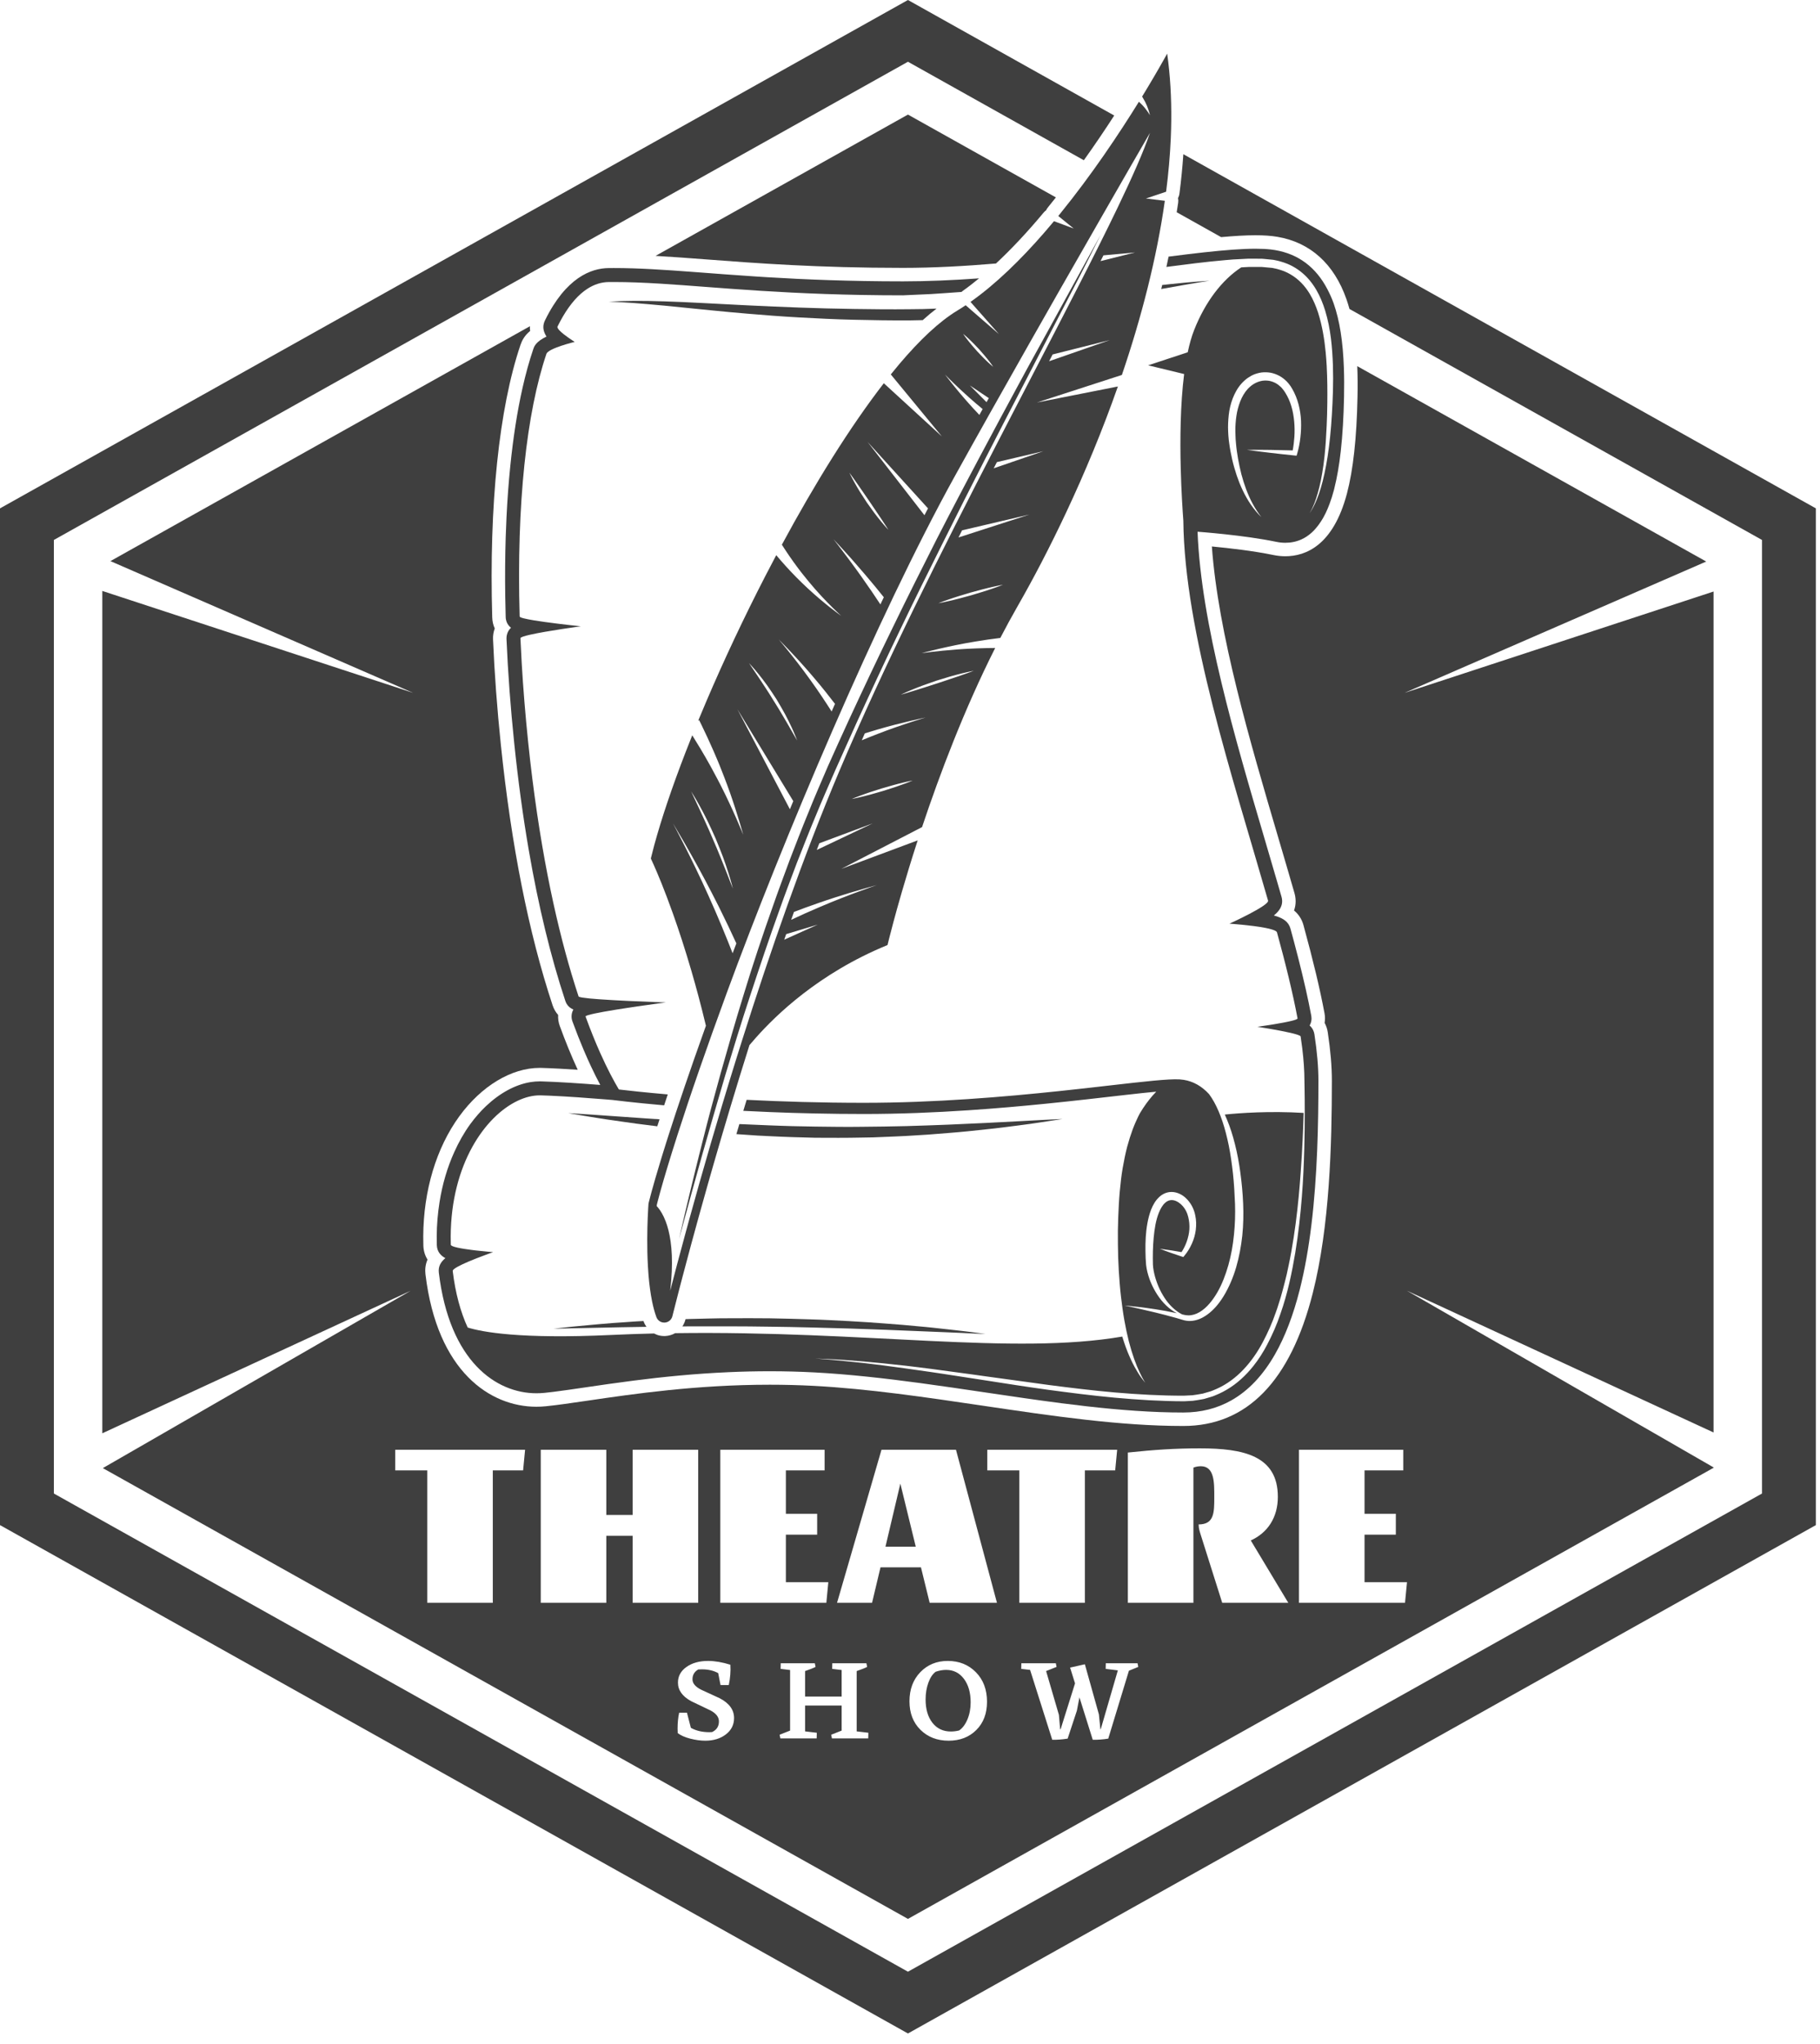 <?xml version="1.0" encoding="UTF-8" standalone="no"?>
<!DOCTYPE svg PUBLIC "-//W3C//DTD SVG 1.1//EN" "http://www.w3.org/Graphics/SVG/1.1/DTD/svg11.dtd">
<svg width="100%" height="100%" viewBox="0 0 114 128" version="1.1" xmlns="http://www.w3.org/2000/svg" xmlns:xlink="http://www.w3.org/1999/xlink" xml:space="preserve" xmlns:serif="http://www.serif.com/" style="fill-rule:evenodd;clip-rule:evenodd;stroke-linejoin:round;stroke-miterlimit:1.414;">
    <g transform="matrix(1,0,0,1,-154.562,-147.273)">
        <path d="M228.441,159.387C228.428,159.489 228.397,159.586 228.35,159.674C228.37,159.769 228.374,159.867 228.36,159.965C228.332,160.163 228.298,160.364 228.267,160.564L231.05,162.122C231.857,162.05 232.583,162.005 233.196,162.005C233.735,162.005 234.185,162.037 234.57,162.102C236.632,162.45 238.129,163.802 238.9,166.01C238.969,166.206 239.031,166.411 239.09,166.622L264.929,181.086L264.929,240.8L211.433,270.745L157.936,240.8L157.936,181.086L211.433,151.14L222.451,157.308C223.161,156.314 223.801,155.362 224.354,154.507L211.433,147.273L154.562,179.108L154.562,242.778L211.433,274.613L268.303,242.778L268.303,179.108L228.684,156.93C228.629,157.731 228.549,158.55 228.441,159.387Z" style="fill:rgb(63,63,63);fill-rule:nonzero;"/>
        <path d="M210.025,244.131L211.923,244.131L210.958,240.18L210.025,244.131Z" style="fill:rgb(63,63,63);fill-rule:nonzero;"/>
        <path d="M242.693,246.353L242.568,247.645L235.926,247.645L235.926,238.06L242.459,238.06L242.459,239.352L240.033,239.352L240.033,242.068L241.993,242.068L241.993,243.375L240.033,243.375L240.033,246.353L242.693,246.353ZM231.119,247.645L229.797,243.463C229.719,243.215 229.641,242.998 229.641,242.736C230.621,242.736 230.621,241.981 230.621,241.037C230.621,240.165 230.652,239.091 229.781,239.091C229.626,239.091 229.455,239.12 229.315,239.178L229.315,247.645L225.208,247.645L225.208,238.234C226.857,238.06 228.179,237.972 229.719,237.972C232.441,237.972 234.603,238.423 234.603,241.008C234.603,242.3 233.965,243.259 232.908,243.739L235.257,247.645L231.119,247.645ZM225.275,251.896L223.98,256.15C223.656,256.202 223.332,256.226 223.009,256.222L222.176,253.566L222.014,254.401L221.436,256.15L221.429,256.142L221.429,256.15C221.105,256.202 220.786,256.226 220.472,256.222L219.084,251.845L218.529,251.781L218.537,251.428L220.696,251.428L220.742,251.658L220.087,251.918L220.889,254.66L220.966,255.559L220.997,255.559L221.899,252.688L221.59,251.701L222.515,251.493L223.394,254.631L223.487,255.559L223.51,255.559L224.581,251.875L223.818,251.781L223.826,251.428L225.815,251.428L225.861,251.658L225.275,251.896ZM216.403,239.352L216.403,238.06L224.538,238.06L224.414,239.352L222.516,239.352L222.516,247.645L218.41,247.645L218.41,239.352L216.403,239.352ZM212.794,247.645L212.249,245.423L209.714,245.423L209.185,247.645L206.992,247.645L209.776,238.06L214.442,238.06L217.009,247.645L212.794,247.645ZM215.715,255.61C215.268,256.056 214.69,256.279 213.981,256.279C213.266,256.279 212.679,256.052 212.219,255.599C211.759,255.146 211.529,254.549 211.529,253.81C211.529,253.067 211.755,252.46 212.207,251.989C212.66,251.519 213.233,251.284 213.927,251.284C214.641,251.284 215.23,251.521 215.692,251.993C216.155,252.466 216.386,253.081 216.386,253.839C216.386,254.573 216.163,255.164 215.715,255.61ZM208.946,256.135L206.672,256.135L206.626,255.905L207.281,255.646L207.281,254.077L204.991,254.077L204.991,255.696L205.724,255.782L205.716,256.135L203.441,256.135L203.395,255.905L204.051,255.646L204.051,251.853L203.457,251.781L203.465,251.428L205.6,251.428L205.647,251.658C205.518,251.726 205.3,251.812 204.991,251.918L204.991,253.515L207.281,253.515L207.281,251.853L206.688,251.781L206.695,251.428L208.831,251.428L208.877,251.658C208.749,251.726 208.53,251.812 208.222,251.918L208.222,255.696L208.954,255.782L208.946,256.135ZM200.03,255.883C199.688,256.147 199.258,256.279 198.738,256.279C198.445,256.279 198.131,256.236 197.794,256.15C197.457,256.063 197.194,255.946 197.004,255.797L197.012,255.775L197.004,255.523C197.004,255.154 197.037,254.82 197.104,254.523L197.59,254.523L197.836,255.473C198.16,255.656 198.546,255.746 198.993,255.746L199.163,255.739C199.45,255.605 199.594,255.382 199.594,255.07C199.594,254.801 199.419,254.573 199.07,254.386L197.852,253.803C197.302,253.501 197.027,253.115 197.027,252.644C197.027,252.241 197.204,251.914 197.559,251.662C197.914,251.41 198.366,251.284 198.916,251.284C199.337,251.284 199.803,251.363 200.311,251.522C200.337,251.925 200.304,252.349 200.211,252.795L199.694,252.795L199.548,252.047C199.26,251.889 198.921,251.81 198.53,251.81L198.299,251.817C198.057,251.956 197.937,252.162 197.937,252.436C197.937,252.69 198.122,252.908 198.492,253.091L199.648,253.623C200.244,253.935 200.542,254.348 200.542,254.861C200.542,255.279 200.372,255.619 200.03,255.883ZM192.539,243.448L192.539,247.645L188.433,247.645L188.433,238.06L192.539,238.06L192.539,242.141L194.188,242.141L194.188,238.06L198.295,238.06L198.295,247.645L194.188,247.645L194.188,243.448L192.539,243.448ZM199.68,238.06L206.213,238.06L206.213,239.352L203.787,239.352L203.787,242.068L205.747,242.068L205.747,243.375L203.787,243.375L203.787,246.353L206.446,246.353L206.322,247.645L199.68,247.645L199.68,238.06ZM187.328,239.352L185.43,239.352L185.43,247.645L181.323,247.645L181.323,239.352L179.317,239.352L179.317,238.06L187.452,238.06L187.328,239.352ZM239.578,170.203C239.602,170.807 239.607,171.453 239.592,172.151C239.539,174.726 239.322,176.698 238.93,178.183C238.072,181.426 236.356,182.107 235.067,182.107C234.825,182.107 234.577,182.081 234.329,182.03C233.098,181.775 231.602,181.601 230.47,181.494C230.866,186.959 232.849,193.686 234.61,199.662C234.971,200.887 235.312,202.045 235.643,203.197C235.729,203.498 235.765,203.882 235.617,204.29C235.869,204.499 236.094,204.793 236.208,205.208C236.821,207.445 237.24,209.199 237.526,210.728C237.564,210.927 237.565,211.13 237.533,211.328C237.631,211.506 237.697,211.704 237.73,211.921C237.903,213.065 237.987,214.055 237.987,214.946C237.987,218.943 237.851,224.067 236.789,228.255C235.389,233.773 232.661,236.571 228.68,236.571C224.707,236.571 220.523,235.952 216.093,235.296C212.587,234.777 208.962,234.24 205.531,234.058C204.634,234.011 203.709,233.987 202.783,233.987C198.171,233.987 194.237,234.564 191.363,234.986C190.341,235.136 189.459,235.265 188.749,235.336C188.553,235.356 188.354,235.366 188.159,235.366C185.283,235.366 181.948,233.187 181.212,227.071C181.181,226.813 181.194,226.488 181.341,226.151C181.179,225.894 181.09,225.596 181.08,225.271C181.074,225.077 181.072,224.882 181.073,224.689C181.089,221.824 181.891,219.157 183.331,217.179C184.713,215.28 186.595,214.146 188.366,214.146C188.406,214.146 188.446,214.147 188.484,214.148C189.16,214.167 189.973,214.213 190.749,214.265C190.362,213.427 189.985,212.509 189.625,211.521C189.543,211.297 189.51,211.063 189.522,210.831C189.367,210.657 189.249,210.451 189.17,210.211C187.675,205.691 186.586,200.207 185.934,193.913C185.7,191.664 185.535,189.443 185.444,187.313C185.434,187.077 185.471,186.845 185.552,186.628C185.455,186.418 185.401,186.184 185.394,185.931C185.191,178.9 185.819,172.845 187.161,168.88C187.254,168.605 187.404,168.299 187.768,167.998C187.754,167.9 187.751,167.801 187.755,167.702L161.479,182.411L180.433,190.659L160.97,184.279L160.97,237.029L180.285,228.103L161.003,239.209L211.433,267.438L261.894,239.19L261.894,239.163L242.693,228.103L261.894,236.977L261.894,184.316L242.546,190.659L261.436,182.438L239.578,170.203Z" style="fill:rgb(63,63,63);fill-rule:nonzero;"/>
        <path d="M213.826,251.845C213.616,251.845 213.397,251.884 213.171,251.961C212.981,252.1 212.828,252.329 212.712,252.648C212.597,252.967 212.539,253.316 212.539,253.695C212.539,254.305 212.681,254.792 212.967,255.157C213.252,255.521 213.636,255.703 214.119,255.703C214.289,255.703 214.461,255.682 214.636,255.639C214.852,255.495 215.026,255.263 215.16,254.944C215.294,254.625 215.361,254.269 215.361,253.875C215.361,253.271 215.221,252.781 214.941,252.407C214.66,252.033 214.289,251.845 213.826,251.845Z" style="fill:rgb(63,63,63);fill-rule:nonzero;"/>
        <path d="M195.623,163.297C196.632,163.354 197.689,163.434 198.829,163.52C201.928,163.755 205.786,164.048 211.124,164.048C213.021,164.048 214.992,163.939 216.947,163.774C217.91,162.877 218.908,161.815 219.933,160.585C219.979,160.53 220.03,160.483 220.086,160.442C220.115,160.379 220.152,160.32 220.197,160.265C220.368,160.057 220.533,159.846 220.7,159.635L211.433,154.448L195.623,163.297Z" style="fill:rgb(63,63,63);fill-rule:nonzero;"/>
        <path d="M235.777,175.809L235.652,175.797C235.154,175.747 234.656,175.691 234.158,175.633C233.66,175.575 233.162,175.512 232.665,175.442C233.167,175.438 233.669,175.44 234.17,175.448C234.624,175.455 235.079,175.466 235.533,175.479C235.586,175.203 235.619,174.914 235.639,174.631C235.66,174.306 235.656,173.98 235.626,173.658C235.594,173.338 235.542,173.02 235.45,172.717C235.405,172.565 235.351,172.417 235.287,172.274C235.223,172.131 235.15,171.993 235.067,171.862L235.004,171.765L234.998,171.756L234.993,171.75L234.974,171.725L234.936,171.675C234.884,171.599 234.841,171.565 234.796,171.511C234.743,171.462 234.689,171.416 234.632,171.373C234.575,171.33 234.515,171.291 234.453,171.258C234.327,171.194 234.194,171.146 234.056,171.121C233.917,171.099 233.777,171.098 233.638,171.116C233.361,171.162 233.096,171.286 232.875,171.479C232.651,171.667 232.475,171.92 232.34,172.196C232.206,172.473 232.114,172.776 232.047,173.086C231.985,173.398 231.955,173.72 231.943,174.043C231.945,174.206 231.938,174.368 231.949,174.531L231.959,174.776L231.979,175.021C231.992,175.185 232.011,175.347 232.033,175.51C232.056,175.673 232.082,175.836 232.11,176.002C232.17,176.324 232.234,176.649 232.318,176.969C232.36,177.128 232.406,177.287 232.456,177.445C232.506,177.602 232.559,177.759 232.617,177.914C232.849,178.533 233.157,179.128 233.572,179.658C233.088,179.19 232.705,178.614 232.413,178.001C232.339,177.848 232.27,177.692 232.206,177.535C232.143,177.377 232.084,177.217 232.029,177.056C231.975,176.894 231.925,176.732 231.878,176.568C231.831,176.404 231.787,176.239 231.748,176.072C231.675,175.746 231.607,175.406 231.561,175.068C231.508,174.729 231.489,174.384 231.483,174.039C231.485,173.692 231.507,173.343 231.564,172.995C231.595,172.822 231.635,172.649 231.688,172.478C231.74,172.307 231.804,172.139 231.882,171.975C232.037,171.648 232.247,171.335 232.534,171.087C232.653,170.977 232.791,170.888 232.935,170.808C232.959,170.795 232.984,170.781 233.008,170.768C233.183,170.685 233.371,170.631 233.564,170.6C233.758,170.576 233.955,170.58 234.147,170.613C234.339,170.65 234.523,170.718 234.695,170.808C234.78,170.855 234.861,170.908 234.937,170.966C235.014,171.025 235.086,171.088 235.155,171.155C235.22,171.228 235.298,171.311 235.34,171.375L235.377,171.425L235.396,171.451L235.412,171.474L235.42,171.488L235.491,171.603C235.674,171.914 235.808,172.249 235.898,172.591C235.989,172.933 236.04,173.281 236.055,173.629C236.069,173.977 236.055,174.323 236.015,174.665C235.996,174.837 235.97,175.007 235.937,175.175C235.904,175.344 235.864,175.512 235.814,175.682L235.777,175.809ZM229.02,163.186C228.614,163.235 228.19,163.289 227.758,163.344C227.713,163.559 227.671,163.773 227.623,163.989C228.841,163.831 230.077,163.668 231.327,163.561L231.805,163.521L232.286,163.497L232.767,163.472L233.261,163.474L233.508,163.476C233.591,163.475 233.673,163.477 233.75,163.488L234.221,163.534L234.279,163.54L234.309,163.543C234.345,163.548 234.328,163.546 234.34,163.548L234.355,163.551L234.478,163.576C234.559,163.593 234.641,163.609 234.722,163.634C234.884,163.675 235.041,163.733 235.198,163.793C235.665,163.984 236.084,164.281 236.426,164.638C236.54,164.757 236.645,164.883 236.741,165.014C236.838,165.145 236.927,165.28 237.008,165.418C237.251,165.832 237.426,166.273 237.563,166.711C237.653,167.005 237.726,167.299 237.786,167.591C237.845,167.884 237.891,168.175 237.928,168.464C238,169.041 238.033,169.609 238.053,170.159C238.07,170.709 238.068,171.244 238.054,171.76C238.047,172.018 238.037,172.271 238.026,172.519C238.014,172.768 238.001,173.011 237.987,173.25C237.93,174.205 237.841,175.078 237.722,175.847C237.662,176.232 237.596,176.59 237.525,176.919C237.49,177.084 237.453,177.241 237.415,177.391C237.377,177.541 237.338,177.682 237.298,177.816C237.139,178.352 236.968,178.759 236.824,179.021C236.76,179.157 236.691,179.249 236.654,179.316C236.613,179.382 236.593,179.415 236.593,179.415C236.593,179.415 236.611,179.38 236.647,179.312C236.681,179.243 236.744,179.147 236.798,179.008C236.927,178.741 237.064,178.325 237.2,177.79C237.233,177.655 237.265,177.513 237.296,177.364C237.357,177.064 237.413,176.735 237.462,176.378C237.486,176.199 237.508,176.014 237.529,175.822C237.59,175.247 237.632,174.614 237.661,173.933C237.671,173.706 237.68,173.474 237.687,173.237C237.693,172.999 237.697,172.757 237.701,172.509C237.71,171.768 237.705,170.986 237.662,170.175C237.647,169.906 237.627,169.632 237.601,169.356C237.522,168.528 237.386,167.678 237.123,166.85C236.989,166.44 236.819,166.035 236.595,165.664C236.52,165.541 236.439,165.422 236.351,165.307C236.177,165.078 235.975,164.872 235.749,164.695C235.636,164.607 235.517,164.526 235.393,164.454C235.269,164.381 235.14,164.317 235.005,164.262C234.869,164.211 234.733,164.161 234.59,164.126C234.52,164.104 234.447,164.091 234.375,164.076L234.267,164.054L234.253,164.051C234.254,164.052 234.25,164.051 234.247,164.05L234.226,164.048L234.167,164.043L233.696,163.999C233.617,163.988 233.54,163.987 233.465,163.989L233.237,163.989L232.782,163.99L232.312,164.016L232.31,164.017C231.1,164.805 230.054,166.184 229.361,167.937C229.2,168.345 229.067,168.817 228.958,169.334L226.478,170.15L228.733,170.696C228.494,172.586 228.473,174.784 228.52,176.609C228.556,178.029 228.634,179.224 228.683,179.875C228.752,186.867 231.781,195.966 233.99,203.671C234.078,203.978 231.571,205.115 231.571,205.115C231.571,205.115 232.933,205.206 233.816,205.378C233.976,205.409 234.121,205.443 234.239,205.48C234.356,205.517 234.447,205.556 234.5,205.598C234.527,205.619 234.544,205.64 234.55,205.662C234.682,206.145 234.809,206.62 234.931,207.087C235.052,207.554 235.168,208.013 235.276,208.463C235.493,209.363 235.683,210.226 235.837,211.045C235.843,211.079 235.758,211.118 235.617,211.16C235.57,211.174 235.516,211.188 235.458,211.203C235.165,211.275 234.745,211.352 234.356,211.416C234.278,211.429 234.201,211.441 234.127,211.453C233.68,211.524 233.322,211.573 233.322,211.573C233.322,211.573 233.584,211.613 233.944,211.674C234.016,211.686 234.092,211.699 234.171,211.712C234.958,211.849 236.011,212.055 236.03,212.179C236.068,212.431 236.102,212.678 236.132,212.92C236.22,213.645 236.268,214.323 236.268,214.946C236.268,214.946 236.269,214.992 236.27,215.08C236.272,215.168 236.274,215.298 236.277,215.469C236.279,215.639 236.282,215.849 236.285,216.096C236.287,216.343 236.289,216.627 236.288,216.945C236.287,217.581 236.281,218.354 236.257,219.24C236.233,220.126 236.194,221.126 236.107,222.215C236.021,223.304 235.897,224.482 235.694,225.72C235.486,226.955 235.221,228.258 234.762,229.556C234.544,230.208 234.263,230.852 233.932,231.481C233.685,231.954 233.394,232.412 233.052,232.838C232.938,232.98 232.818,233.118 232.693,233.252C232.443,233.519 232.168,233.768 231.87,233.989C231.571,234.209 231.25,234.401 230.908,234.555C230.735,234.626 230.568,234.713 230.385,234.758L230.115,234.838L229.98,234.878C229.935,234.889 229.887,234.895 229.84,234.904C229.654,234.933 229.463,234.974 229.279,234.993L228.735,235.024C227.995,235.022 227.265,234.997 226.54,234.958C225.815,234.918 225.096,234.863 224.38,234.798C222.952,234.666 221.553,234.485 220.201,234.303C218.85,234.117 217.548,233.912 216.314,233.719C215.389,233.574 214.501,233.437 213.66,233.31C213.38,233.268 213.105,233.226 212.835,233.187C212.296,233.109 211.78,233.035 211.288,232.967C210.796,232.899 210.329,232.835 209.89,232.778C209.671,232.751 209.458,232.725 209.253,232.7C209.048,232.675 208.85,232.651 208.66,232.628C208.469,232.608 208.287,232.589 208.112,232.571C207.938,232.553 207.771,232.535 207.613,232.519C206.981,232.45 206.482,232.416 206.143,232.385C206.058,232.378 205.983,232.372 205.918,232.366C205.724,232.35 205.622,232.341 205.622,232.341C205.622,232.341 205.724,232.346 205.919,232.356C205.984,232.359 206.059,232.362 206.144,232.366C206.484,232.386 206.984,232.397 207.618,232.451C207.936,232.476 208.287,232.503 208.669,232.532C209.051,232.569 209.464,232.607 209.905,232.649C210.346,232.696 210.815,232.747 211.309,232.8C211.803,232.855 212.321,232.926 212.862,232.992C213.673,233.098 214.535,233.215 215.436,233.34C215.737,233.382 216.042,233.424 216.351,233.468C216.97,233.552 217.605,233.64 218.255,233.729C218.579,233.774 218.908,233.819 219.239,233.864C219.57,233.91 219.905,233.956 220.242,234.002C221.592,234.177 222.988,234.349 224.409,234.473C225.827,234.594 227.288,234.677 228.716,234.674L229.26,234.646C229.437,234.628 229.602,234.591 229.774,234.565C229.817,234.558 229.86,234.553 229.902,234.543L230.028,234.506L230.28,234.433C230.452,234.393 230.608,234.311 230.77,234.246C231.409,233.963 231.977,233.535 232.455,233.028C232.934,232.522 233.331,231.942 233.655,231.332C233.979,230.722 234.258,230.095 234.476,229.455C234.536,229.297 234.588,229.138 234.637,228.977C234.687,228.817 234.737,228.658 234.786,228.5C234.871,228.178 234.969,227.864 235.043,227.546C235.081,227.388 235.12,227.231 235.159,227.074C235.193,226.916 235.227,226.759 235.26,226.604C235.331,226.293 235.385,225.982 235.443,225.676C235.664,224.452 235.807,223.281 235.91,222.198C235.935,221.929 235.958,221.665 235.979,221.407C236,221.149 236.019,220.896 236.037,220.65C236.143,219.173 236.193,217.919 236.219,216.966C234.082,216.837 232.225,216.972 231.28,217.068C231.329,217.174 231.376,217.282 231.421,217.394C231.615,217.86 231.782,218.381 231.92,218.941C232.063,219.5 232.173,220.098 232.256,220.72C232.34,221.34 232.402,221.988 232.429,222.644C232.443,222.975 232.447,223.309 232.438,223.645C232.43,223.98 232.41,224.317 232.375,224.653C232.302,225.324 232.178,225.992 231.991,226.634C231.803,227.275 231.542,227.889 231.207,228.44C231.123,228.577 231.033,228.711 230.937,228.839C230.648,229.223 230.304,229.557 229.89,229.78C229.616,229.925 229.304,230.012 228.999,229.993C228.922,229.987 228.851,229.98 228.773,229.962C228.731,229.954 228.705,229.944 228.672,229.936L228.575,229.907C228.452,229.871 228.331,229.835 228.213,229.8C227.976,229.734 227.747,229.672 227.529,229.615C227.311,229.559 227.104,229.507 226.908,229.459C226.517,229.364 226.174,229.286 225.892,229.222C225.821,229.207 225.755,229.192 225.692,229.178C225.566,229.15 225.456,229.126 225.362,229.105C225.129,229.055 225.002,229.029 225.002,229.029C225.002,229.029 225.333,229.052 225.91,229.12C226.197,229.155 226.546,229.2 226.945,229.262C227.344,229.324 227.793,229.404 228.28,229.508C228.228,229.482 228.176,229.455 228.125,229.425C228,229.35 227.882,229.265 227.77,229.17C227.658,229.076 227.552,228.974 227.453,228.867C227.354,228.759 227.261,228.646 227.175,228.527C227.089,228.409 227.009,228.286 226.935,228.159C226.788,227.906 226.659,227.641 226.561,227.362C226.512,227.222 226.469,227.081 226.433,226.937C226.397,226.792 226.369,226.644 226.351,226.488C226.337,226.341 226.328,226.197 226.322,226.054C226.317,225.91 226.314,225.767 226.311,225.623C226.309,225.479 226.309,225.334 226.311,225.19C226.314,225.045 226.319,224.9 226.328,224.755C226.346,224.465 226.378,224.174 226.431,223.883C226.484,223.593 226.555,223.302 226.667,223.015C226.724,222.873 226.791,222.73 226.877,222.593C226.919,222.525 226.967,222.458 227.02,222.394C227.073,222.33 227.132,222.269 227.197,222.21C227.326,222.095 227.488,222 227.669,221.951C227.85,221.902 228.043,221.906 228.217,221.95C228.305,221.972 228.387,222.002 228.465,222.04C228.543,222.077 228.616,222.121 228.684,222.17C228.82,222.269 228.936,222.388 229.036,222.514C229.186,222.702 229.299,222.924 229.371,223.15C229.394,223.226 229.414,223.302 229.428,223.377C229.462,223.528 229.48,223.681 229.485,223.835C229.487,223.912 229.486,223.989 229.482,224.065C229.479,224.142 229.472,224.218 229.463,224.293C229.443,224.444 229.412,224.593 229.371,224.738C229.329,224.883 229.277,225.024 229.215,225.16C229.152,225.297 229.084,225.428 229.006,225.554C228.928,225.68 228.841,225.802 228.741,225.92L228.681,225.991L228.602,225.966C228.369,225.889 228.136,225.809 227.903,225.729C227.67,225.647 227.438,225.562 227.208,225.472C227.453,225.503 227.697,225.538 227.941,225.576C228.151,225.611 228.361,225.646 228.571,225.683C228.701,225.485 228.813,225.257 228.894,225.03C228.983,224.777 229.045,224.515 229.061,224.253C229.078,223.991 229.052,223.73 228.989,223.479C228.929,223.226 228.82,223.007 228.661,222.818C228.504,222.633 228.3,222.491 228.097,222.442C227.894,222.394 227.703,222.449 227.54,222.598C227.374,222.745 227.252,222.971 227.153,223.209C227.104,223.329 227.062,223.455 227.026,223.583C226.99,223.712 226.96,223.844 226.934,223.977C226.836,224.512 226.791,225.067 226.776,225.625C226.77,225.902 226.771,226.188 226.777,226.46C226.79,226.714 226.844,226.988 226.917,227.248C226.994,227.509 227.087,227.767 227.206,228.015C227.325,228.263 227.466,228.5 227.627,228.723C227.757,228.897 227.903,229.062 228.066,229.208C228.23,229.355 228.41,229.482 228.608,229.583C228.626,229.586 228.642,229.59 228.66,229.594L228.75,229.615C228.781,229.621 228.818,229.631 228.841,229.632C228.892,229.64 228.953,229.644 229.01,229.644C229.068,229.644 229.126,229.639 229.184,229.63C229.243,229.621 229.301,229.608 229.359,229.591C229.476,229.556 229.591,229.505 229.701,229.439C230.148,229.176 230.514,228.715 230.812,228.205C231.11,227.689 231.332,227.103 231.505,226.494C231.677,225.884 231.79,225.244 231.854,224.599C231.887,224.277 231.909,223.953 231.92,223.63C231.931,223.306 231.931,222.983 231.92,222.663C231.894,222.018 231.859,221.386 231.793,220.775C231.725,220.166 231.643,219.578 231.533,219.028C231.421,218.478 231.289,217.964 231.134,217.501C230.979,217.038 230.8,216.627 230.609,216.28C230.507,216.098 230.402,215.935 230.296,215.791C229.841,215.294 229.31,214.991 228.709,214.895C228.623,214.881 228.536,214.872 228.447,214.866C227.751,214.826 226.215,215.002 224.09,215.245C223.146,215.354 222.08,215.476 220.921,215.598C217.442,215.965 213.119,216.333 208.673,216.333C205.97,216.333 203.488,216.255 201.33,216.146C201.26,216.377 201.19,216.608 201.121,216.836C201.658,216.864 202.213,216.89 202.788,216.913C203.686,216.95 204.629,216.98 205.612,217C206.595,217.021 207.617,217.033 208.673,217.033C210.91,217.033 213.116,216.941 215.198,216.802C216.933,216.687 218.583,216.54 220.096,216.387C221.004,216.296 221.862,216.202 222.659,216.113C223.191,216.053 223.696,215.996 224.17,215.941C224.45,215.909 224.72,215.878 224.978,215.849C225.754,215.761 226.428,215.687 226.985,215.636C226.907,215.716 226.826,215.803 226.743,215.899C226.495,216.186 226.227,216.544 225.964,216.985C225.93,217.05 225.893,217.12 225.854,217.198C225.748,217.42 225.624,217.69 225.506,218.009C225.388,218.328 225.271,218.693 225.162,219.096C225.058,219.501 224.966,219.944 224.884,220.415C224.802,220.886 224.749,221.388 224.699,221.908C224.676,222.167 224.657,222.432 224.642,222.704C224.629,222.973 224.617,223.245 224.604,223.519C224.583,224.069 224.576,224.628 224.585,225.187C224.588,225.746 224.606,226.305 224.64,226.853C224.677,227.402 224.714,227.942 224.776,228.461C224.837,228.981 224.905,229.483 224.989,229.955C225.074,230.426 225.167,230.87 225.27,231.275C225.48,232.085 225.722,232.743 225.934,233.185C226.038,233.407 226.128,233.578 226.195,233.692C226.262,233.806 226.297,233.867 226.297,233.867C226.297,233.867 226.253,233.812 226.171,233.708C226.09,233.603 225.971,233.448 225.842,233.235C225.71,233.024 225.56,232.76 225.415,232.444C225.268,232.13 225.116,231.767 224.982,231.361C224.939,231.236 224.898,231.105 224.857,230.972C217.999,232.146 208.876,230.593 196.851,230.758C196.67,230.861 196.464,230.925 196.244,230.937C196.219,230.939 196.194,230.939 196.169,230.939C196.07,230.939 195.972,230.929 195.876,230.908C195.753,230.881 195.637,230.835 195.529,230.778C194.646,230.799 193.749,230.829 192.835,230.872C187.163,231.137 184.769,230.689 183.856,230.405C183.414,229.443 183.087,228.264 182.919,226.865C182.904,226.739 183.386,226.498 183.934,226.265C184.09,226.199 184.252,226.134 184.409,226.072C184.958,225.855 185.449,225.684 185.449,225.684C185.449,225.684 184.943,225.645 184.373,225.579C184.292,225.569 184.209,225.559 184.127,225.549C183.465,225.465 182.802,225.349 182.799,225.22C182.794,225.044 182.791,224.871 182.792,224.699C182.818,220.166 184.95,217.168 186.993,216.203C187.465,215.98 187.931,215.866 188.366,215.866C188.389,215.866 188.412,215.866 188.435,215.867C188.606,215.871 188.787,215.878 188.975,215.886C190.1,215.935 191.47,216.036 192.463,216.117C192.629,216.13 192.784,216.143 192.926,216.155C193.08,216.174 193.364,216.209 193.766,216.254C194.337,216.318 195.148,216.402 196.162,216.491C196.235,216.27 196.311,216.043 196.389,215.808C194.935,215.682 193.88,215.564 193.327,215.498C193.032,215.006 192.621,214.25 192.147,213.187C191.863,212.549 191.557,211.8 191.24,210.931C191.223,210.885 191.454,210.816 191.826,210.738C192.144,210.67 192.566,210.596 193.023,210.521C193.099,210.508 193.176,210.496 193.254,210.483C193.409,210.459 193.567,210.434 193.726,210.41C193.964,210.373 194.201,210.338 194.431,210.304C194.584,210.282 194.734,210.26 194.878,210.24C195.093,210.209 195.294,210.181 195.473,210.156C195.592,210.139 195.702,210.124 195.799,210.111C196.09,210.071 196.27,210.048 196.27,210.048C196.27,210.048 196.012,210.039 195.607,210.024C194.74,209.992 193.203,209.929 192.101,209.849C191.88,209.833 191.677,209.817 191.5,209.8C191.146,209.765 190.897,209.728 190.824,209.69C190.812,209.684 190.804,209.677 190.802,209.671C190.656,209.229 190.509,208.761 190.361,208.267C189.33,204.808 188.3,200.064 187.643,193.736C187.468,192.04 187.334,190.395 187.241,188.807C187.21,188.278 187.184,187.755 187.161,187.239C187.161,187.224 187.175,187.209 187.202,187.192C187.257,187.159 187.363,187.122 187.507,187.083C187.578,187.064 187.66,187.044 187.748,187.024C188.81,186.781 190.943,186.494 190.943,186.494C190.943,186.494 189.733,186.369 188.673,186.221C188.438,186.188 188.21,186.154 188.004,186.12C187.489,186.035 187.115,185.95 187.112,185.881C186.909,178.814 187.548,173.096 188.789,169.432C188.908,169.082 190.56,168.683 190.56,168.683C190.56,168.683 189.893,168.269 189.606,167.965C189.511,167.864 189.457,167.776 189.485,167.719C189.705,167.271 189.938,166.874 190.183,166.53C190.428,166.187 190.685,165.896 190.954,165.66C191.088,165.543 191.225,165.439 191.365,165.35C191.784,165.081 192.227,164.94 192.693,164.935C192.798,164.934 192.904,164.934 193.011,164.934C193.941,164.934 194.895,164.974 195.914,165.036C199.554,165.259 204.017,165.767 211.124,165.767C211.124,165.767 211.283,165.76 211.581,165.746C211.729,165.739 211.913,165.731 212.128,165.721C212.236,165.716 212.352,165.711 212.476,165.706C212.599,165.7 212.731,165.695 212.869,165.688C213.405,165.651 214.053,165.613 214.791,165.555C214.815,165.533 214.838,165.509 214.866,165.49C215.201,165.254 215.542,164.988 215.888,164.704C214.285,164.82 212.681,164.892 211.124,164.892C207.768,164.892 204.995,164.777 202.628,164.633C202.376,164.618 202.13,164.602 201.887,164.586C201.233,164.543 200.611,164.499 200.016,164.455C199.585,164.423 199.168,164.392 198.765,164.361C198.497,164.341 198.234,164.321 197.975,164.302C196.16,164.166 194.55,164.058 193.011,164.058C192.901,164.058 192.792,164.059 192.684,164.06C192.411,164.063 192.109,164.101 191.787,164.198C191.707,164.223 191.625,164.251 191.543,164.283C191.378,164.347 191.208,164.428 191.037,164.528C190.951,164.578 190.865,164.633 190.778,164.693C190.604,164.814 190.429,164.955 190.253,165.12C190.077,165.285 189.9,165.474 189.725,165.69C189.375,166.122 189.029,166.661 188.7,167.333C188.544,167.649 188.58,167.935 188.7,168.181C188.727,168.239 188.758,168.295 188.794,168.348C188.71,168.388 188.635,168.428 188.568,168.468C188.434,168.547 188.331,168.623 188.251,168.696C188.172,168.768 188.116,168.837 188.074,168.901C188.012,168.996 187.984,169.081 187.96,169.151C187.714,169.877 187.493,170.676 187.297,171.541C186.964,173.009 186.706,174.668 186.523,176.481C186.42,177.497 186.341,178.56 186.288,179.667C186.267,180.084 186.25,180.507 186.237,180.935C186.201,182.122 186.191,183.352 186.209,184.618C186.215,185.044 186.225,185.473 186.237,185.907C186.244,186.144 186.321,186.323 186.439,186.459C186.478,186.505 186.522,186.545 186.57,186.582C186.426,186.717 186.357,186.865 186.321,186.998C186.29,187.109 186.284,187.21 186.287,187.277C186.378,189.389 186.541,191.593 186.773,193.826C187.015,196.164 187.318,198.388 187.679,200.489C188.282,203.992 189.048,207.157 189.971,209.946C189.994,210.016 190.022,210.079 190.055,210.135C190.154,210.304 190.297,210.415 190.477,210.492C190.35,210.719 190.328,210.987 190.417,211.232C190.662,211.902 190.901,212.504 191.13,213.042C191.283,213.401 191.43,213.731 191.572,214.034C191.784,214.487 191.983,214.88 192.162,215.214C191.028,215.125 189.559,215.022 188.46,214.991C188.429,214.99 188.398,214.99 188.366,214.99C188.179,214.99 187.989,215.006 187.798,215.036C186.845,215.19 185.869,215.72 184.998,216.546C184.824,216.711 184.654,216.888 184.49,217.077C184.326,217.265 184.166,217.465 184.013,217.675C183.629,218.203 183.299,218.791 183.016,219.418C182.583,220.374 182.271,221.429 182.094,222.549C181.984,223.244 181.921,223.961 181.917,224.694C181.916,224.877 181.918,225.062 181.923,225.246C181.93,225.458 181.996,225.625 182.094,225.758C182.193,225.89 182.324,225.988 182.458,226.06C182.314,226.179 182.2,226.31 182.128,226.459C182.056,226.609 182.026,226.777 182.049,226.97C182.719,232.538 185.645,234.522 188.159,234.522C188.326,234.522 188.496,234.514 188.665,234.497C188.837,234.48 189.021,234.459 189.216,234.435C189.8,234.362 190.481,234.263 191.24,234.151C192.146,234.018 193.156,233.87 194.26,233.729C194.702,233.672 195.159,233.617 195.629,233.564C196.1,233.512 196.585,233.462 197.083,233.416C198.08,233.323 199.132,233.248 200.231,233.2C201.055,233.163 201.907,233.143 202.783,233.143C203.725,233.143 204.664,233.168 205.576,233.216C207.744,233.331 209.981,233.585 212.215,233.886C213.555,234.067 214.895,234.265 216.217,234.461C217.866,234.705 219.481,234.944 221.062,235.148C223.17,235.419 225.216,235.627 227.202,235.7C227.699,235.718 228.191,235.727 228.68,235.727C229.788,235.727 230.789,235.475 231.682,234.972C232.753,234.369 233.667,233.406 234.422,232.087C235.05,230.987 235.567,229.64 235.971,228.047C236.296,226.767 236.532,225.393 236.704,223.989C237.081,220.898 237.144,217.66 237.144,214.946C237.144,214.522 237.124,214.073 237.082,213.592C237.041,213.111 236.979,212.599 236.895,212.048C236.881,211.954 236.854,211.872 236.82,211.796C236.767,211.678 236.693,211.578 236.594,211.494C236.646,211.402 236.682,211.302 236.699,211.198C236.708,211.147 236.713,211.094 236.712,211.041C236.712,211.036 236.711,211.031 236.711,211.026C236.71,210.979 236.706,210.931 236.697,210.884C236.599,210.361 236.484,209.808 236.352,209.22C236.282,208.909 236.206,208.587 236.126,208.254C235.975,207.628 235.805,206.962 235.613,206.239C235.543,205.977 235.47,205.708 235.394,205.431C235.335,205.215 235.223,205.048 235.051,204.915C234.923,204.815 234.76,204.734 234.562,204.666C234.496,204.643 234.426,204.622 234.352,204.602C234.498,204.484 234.622,204.358 234.712,204.221C234.862,203.993 234.919,203.734 234.832,203.429C234.749,203.142 234.666,202.854 234.582,202.565C234.33,201.697 234.071,200.818 233.801,199.9C231.915,193.503 229.792,186.296 229.574,180.571C229.722,180.582 229.885,180.595 230.059,180.61C230.232,180.625 230.418,180.642 230.612,180.66C230.828,180.681 231.056,180.704 231.291,180.729C232.32,180.84 233.49,180.994 234.5,181.203C234.692,181.243 234.882,181.263 235.067,181.263C235.428,181.263 235.762,181.194 236.071,181.056C236.302,180.952 236.518,180.81 236.719,180.629C236.881,180.483 237.032,180.309 237.174,180.114C237.267,179.985 237.357,179.85 237.442,179.701C237.495,179.606 237.547,179.508 237.597,179.405C237.683,179.228 237.763,179.036 237.839,178.834C237.939,178.566 238.032,178.279 238.114,177.967C238.125,177.925 238.135,177.878 238.146,177.834C238.312,177.174 238.445,176.412 238.543,175.536C238.6,175.029 238.646,174.487 238.68,173.903C238.713,173.35 238.736,172.76 238.749,172.134C238.762,171.49 238.76,170.891 238.74,170.333C238.682,168.659 238.474,167.349 238.104,166.288C237.99,165.963 237.854,165.668 237.708,165.388C236.992,164.011 235.896,163.182 234.429,162.934C234.345,162.919 234.256,162.907 234.163,162.896C233.884,162.864 233.565,162.849 233.196,162.849C232.767,162.849 232.28,162.871 231.744,162.91C231.207,162.949 230.621,163.005 229.993,163.074C229.678,163.109 229.354,163.146 229.02,163.186Z" style="fill:rgb(63,63,63);fill-rule:nonzero;"/>
        <path d="M227.298,165.371C227.332,165.365 227.368,165.359 227.401,165.353C227.897,165.265 228.34,165.186 228.721,165.119C228.976,165.075 229.203,165.036 229.401,165.002C229.5,164.985 229.592,164.971 229.676,164.957C229.76,164.944 229.836,164.931 229.905,164.92C230.178,164.876 230.324,164.852 230.324,164.852C230.324,164.852 230.287,164.855 230.216,164.86C230.18,164.863 230.136,164.866 230.083,164.869C230.03,164.873 229.969,164.878 229.9,164.883C229.831,164.887 229.754,164.893 229.669,164.899C229.584,164.905 229.492,164.912 229.391,164.92C229.191,164.935 228.961,164.955 228.703,164.981C228.446,165.006 228.161,165.034 227.85,165.067C227.693,165.084 227.528,165.102 227.358,165.121C227.338,165.205 227.319,165.287 227.298,165.371Z" style="fill:rgb(63,63,63);fill-rule:nonzero;"/>
        <path d="M211.561,166.637C210.39,166.651 209.201,166.639 208.047,166.621C207.467,166.609 206.892,166.597 206.324,166.586C205.756,166.568 205.195,166.551 204.643,166.534C203.539,166.491 202.471,166.45 201.459,166.398C201.205,166.385 200.956,166.373 200.71,166.36C199.971,166.322 199.267,166.285 198.604,166.251C197.719,166.203 196.906,166.169 196.186,166.145C195.826,166.136 195.488,166.127 195.176,166.119C195.02,166.118 194.871,166.117 194.728,166.116C194.585,166.116 194.448,166.115 194.319,166.114C193.801,166.118 193.394,166.129 193.117,166.143C192.979,166.149 192.873,166.154 192.801,166.157C192.73,166.16 192.693,166.161 192.693,166.161C192.693,166.161 192.73,166.163 192.801,166.166C192.873,166.17 192.979,166.175 193.117,166.181C193.394,166.19 193.799,166.222 194.314,166.253C194.829,166.292 195.453,166.346 196.169,166.412C196.885,166.484 197.692,166.565 198.573,166.653C198.794,166.675 199.019,166.698 199.248,166.72C199.936,166.789 200.664,166.858 201.424,166.92C202.436,167.007 203.506,167.09 204.614,167.151C205.722,167.212 206.867,167.271 208.033,167.297C209.203,167.323 210.376,167.345 211.567,167.337C211.832,167.335 212.096,167.329 212.359,167.321C212.655,167.055 212.943,166.813 213.226,166.598C212.672,166.622 212.116,166.638 211.561,166.637Z" style="fill:rgb(63,63,63);fill-rule:nonzero;"/>
        <path d="M194.998,217.308C193.546,217.207 192.336,217.122 191.489,217.063C191.065,217.036 190.731,217.015 190.504,217C190.277,216.987 190.155,216.979 190.155,216.979C190.155,216.979 190.275,217 190.5,217.038C190.612,217.057 190.75,217.08 190.913,217.107C190.995,217.121 191.082,217.135 191.176,217.151C191.269,217.166 191.368,217.183 191.473,217.201C191.683,217.234 191.915,217.272 192.168,217.312C192.294,217.332 192.426,217.352 192.563,217.373C192.7,217.393 192.841,217.414 192.988,217.434C193.428,217.496 193.909,217.57 194.428,217.639C194.6,217.662 194.777,217.685 194.958,217.706C195.206,217.738 195.471,217.771 195.732,217.804C195.778,217.662 195.825,217.516 195.874,217.366C195.576,217.347 195.279,217.327 194.998,217.308Z" style="fill:rgb(63,63,63);fill-rule:nonzero;"/>
        <path d="M200.687,218.294C200.889,218.308 201.093,218.321 201.298,218.336C201.766,218.37 202.24,218.403 202.719,218.42C203.197,218.44 203.679,218.468 204.164,218.481C204.649,218.495 205.135,218.508 205.622,218.522C206.596,218.527 207.569,218.533 208.528,218.511C208.767,218.507 209.006,218.503 209.243,218.499C209.48,218.49 209.717,218.48 209.951,218.47C210.42,218.449 210.884,218.435 211.339,218.408C212.25,218.358 213.13,218.299 213.962,218.224C214.379,218.187 214.784,218.161 215.175,218.117C215.566,218.076 215.944,218.036 216.306,217.997C217.032,217.926 217.694,217.833 218.281,217.76C218.869,217.689 219.38,217.611 219.8,217.548C220.22,217.484 220.55,217.433 220.776,217.398C221,217.363 221.12,217.344 221.12,217.344C221.12,217.344 220.999,217.35 220.772,217.361C220.715,217.363 220.651,217.367 220.581,217.37C220.372,217.381 220.105,217.394 219.786,217.41C219.574,217.421 219.339,217.434 219.084,217.448C218.956,217.455 218.823,217.462 218.685,217.47C218.547,217.477 218.404,217.485 218.257,217.493C217.962,217.508 217.648,217.524 217.317,217.542C217.151,217.55 216.981,217.559 216.807,217.568C216.634,217.577 216.456,217.587 216.274,217.596C215.548,217.629 214.762,217.665 213.93,217.702C213.098,217.742 212.221,217.759 211.315,217.792C210.408,217.812 209.471,217.83 208.519,217.835C207.567,217.849 206.6,217.834 205.633,217.822C205.15,217.813 204.666,217.803 204.185,217.794C203.703,217.784 203.224,217.761 202.748,217.745C202.114,217.721 201.49,217.694 200.874,217.665C200.811,217.876 200.748,218.086 200.687,218.294Z" style="fill:rgb(63,63,63);fill-rule:nonzero;"/>
        <path d="M197.303,230.336C197.469,230.334 197.632,230.334 197.801,230.331L200.245,230.331C201.077,230.329 201.922,230.342 202.767,230.353C203.612,230.367 204.457,230.375 205.288,230.4C206.12,230.423 206.939,230.445 207.731,230.466C208.523,230.494 209.289,230.521 210.015,230.547C210.742,230.576 211.428,230.604 212.062,230.63C212.854,230.664 213.565,230.691 214.167,230.716C214.408,230.726 214.631,230.736 214.836,230.745C214.938,230.75 215.035,230.755 215.128,230.76C215.498,230.78 215.789,230.787 215.987,230.795C216.186,230.802 216.292,230.806 216.292,230.806C216.292,230.806 216.266,230.803 216.215,230.796C216.164,230.79 216.088,230.78 215.99,230.767C215.891,230.754 215.77,230.738 215.627,230.719C215.485,230.7 215.32,230.679 215.136,230.658C215.044,230.647 214.947,230.635 214.846,230.623C214.642,230.599 214.42,230.574 214.18,230.547C214.06,230.534 213.936,230.52 213.808,230.506C213.551,230.477 213.278,230.446 212.99,230.416C212.846,230.401 212.698,230.386 212.547,230.371C212.396,230.357 212.241,230.342 212.082,230.329C211.45,230.267 210.764,230.208 210.037,230.156C209.674,230.127 209.301,230.1 208.919,230.075C208.538,230.05 208.148,230.027 207.751,230.004C206.957,229.966 206.138,229.915 205.303,229.893C204.469,229.862 203.621,229.847 202.774,229.828C201.926,229.823 201.078,229.817 200.244,229.825C199.409,229.823 198.588,229.854 197.793,229.87C197.695,229.873 197.601,229.877 197.503,229.88C197.501,229.886 197.499,229.895 197.499,229.897C197.459,230.058 197.391,230.205 197.303,230.336Z" style="fill:rgb(63,63,63);fill-rule:nonzero;"/>
        <path d="M193.455,230.089C193.296,230.098 193.141,230.109 192.989,230.12C192.686,230.143 192.397,230.168 192.123,230.192C191.987,230.204 191.854,230.216 191.725,230.228C191.211,230.272 190.763,230.315 190.394,230.353C190.025,230.388 189.736,230.424 189.539,230.444C189.341,230.466 189.236,230.478 189.236,230.478C189.236,230.478 190.929,230.442 193.468,230.388C193.964,230.381 194.501,230.372 195.055,230.362C194.985,230.264 194.926,230.157 194.883,230.039C194.878,230.026 194.875,230.011 194.87,229.998C194.729,230.005 194.582,230.013 194.444,230.02C194.102,230.044 193.772,230.067 193.455,230.089Z" style="fill:rgb(63,63,63);fill-rule:nonzero;"/>
        <path d="M197.339,199.891C197.393,199.984 197.449,200.081 197.508,200.183C197.976,200.999 198.587,202.095 199.159,203.213C199.306,203.495 199.45,203.779 199.59,204.058C199.799,204.478 199.999,204.89 200.184,205.277C200.368,205.665 200.538,206.028 200.686,206.351C200.606,206.558 200.529,206.763 200.451,206.968C200.102,206.074 199.542,204.689 198.923,203.327C197.901,201.042 196.714,198.832 196.714,198.832C196.714,198.832 196.963,199.242 197.339,199.891ZM200.183,201.922C200.281,202.218 200.347,202.47 200.396,202.644C200.443,202.82 200.469,202.92 200.469,202.92C200.469,202.92 200.431,202.824 200.364,202.655C200.298,202.486 200.204,202.245 200.091,201.955C199.981,201.665 199.839,201.331 199.697,200.97C199.553,200.61 199.393,200.229 199.227,199.85C199.146,199.66 199.065,199.47 198.983,199.283C198.901,199.097 198.819,198.914 198.738,198.738C198.657,198.562 198.58,198.391 198.506,198.229C198.433,198.067 198.363,197.914 198.295,197.774C198.163,197.493 198.053,197.258 197.976,197.094C197.919,196.971 197.88,196.887 197.864,196.853C197.858,196.841 197.856,196.835 197.856,196.835C197.856,196.835 197.869,196.857 197.895,196.899C197.908,196.919 197.924,196.945 197.942,196.975C197.961,197.005 197.982,197.039 198.006,197.078C198.098,197.235 198.235,197.456 198.383,197.73C198.532,198.003 198.705,198.323 198.875,198.673C198.96,198.849 199.046,199.031 199.132,199.216C199.217,199.402 199.303,199.591 199.387,199.781C199.547,200.165 199.701,200.551 199.839,200.915C199.976,201.28 200.087,201.626 200.183,201.922ZM216.356,172.457L215.314,171.411L216.498,172.205C216.451,172.289 216.403,172.373 216.356,172.457ZM215.896,169.152C216.011,169.284 216.126,169.415 216.233,169.539C216.341,169.662 216.432,169.786 216.515,169.887C216.598,169.989 216.659,170.082 216.705,170.143C216.748,170.206 216.773,170.243 216.773,170.243C216.773,170.243 216.739,170.215 216.68,170.166C216.651,170.14 216.615,170.11 216.575,170.075C216.535,170.039 216.49,169.999 216.442,169.954C216.349,169.862 216.234,169.76 216.121,169.641C216.008,169.523 215.887,169.396 215.767,169.27C215.652,169.138 215.537,169.007 215.429,168.883C215.322,168.76 215.231,168.636 215.148,168.535C215.065,168.433 215.004,168.341 214.958,168.279C214.936,168.248 214.919,168.223 214.907,168.205C214.896,168.188 214.889,168.179 214.889,168.179C214.889,168.179 214.898,168.186 214.914,168.2C214.93,168.213 214.953,168.232 214.983,168.257C215.04,168.308 215.126,168.377 215.22,168.469C215.314,168.56 215.429,168.662 215.542,168.781C215.655,168.899 215.775,169.026 215.896,169.152ZM215.079,172.351C214.818,172.055 214.566,171.753 214.353,171.49C214.282,171.403 214.215,171.319 214.154,171.242C213.91,170.935 213.752,170.726 213.752,170.726C213.752,170.726 214.163,171.148 214.699,171.65C214.877,171.817 215.07,171.994 215.265,172.166C215.556,172.426 215.854,172.677 216.113,172.889C216.044,173.012 215.975,173.135 215.907,173.257C215.658,172.996 215.363,172.678 215.079,172.351ZM208.9,174.941L212.69,179.109C212.616,179.252 212.542,179.393 212.467,179.537L208.9,174.941ZM207.876,177.024C207.945,177.121 208.043,177.259 208.161,177.425C208.277,177.591 208.412,177.786 208.557,177.995C208.699,178.205 208.852,178.428 209.008,178.649C209.157,178.875 209.309,179.099 209.453,179.308C209.526,179.412 209.594,179.514 209.658,179.611C209.722,179.708 209.782,179.8 209.84,179.884C209.955,180.052 210.043,180.197 210.109,180.296C210.173,180.397 210.209,180.454 210.209,180.454C210.209,180.454 210.198,180.442 210.176,180.418C210.154,180.395 210.123,180.36 210.082,180.316C210.005,180.226 209.888,180.102 209.761,179.943C209.633,179.784 209.48,179.601 209.33,179.396C209.179,179.191 209.02,178.97 208.863,178.748C208.714,178.521 208.566,178.293 208.43,178.078C208.294,177.862 208.18,177.653 208.078,177.477C207.977,177.3 207.903,177.146 207.847,177.041C207.795,176.934 207.765,176.873 207.765,176.873C207.765,176.873 207.805,176.928 207.876,177.024ZM207.264,181.573C207.35,181.666 207.443,181.769 207.544,181.88C207.644,181.991 207.751,182.11 207.862,182.234C207.917,182.297 207.974,182.36 208.031,182.425C208.261,182.685 208.504,182.964 208.743,183.246C209.173,183.748 209.591,184.259 209.922,184.673C209.851,184.822 209.78,184.972 209.708,185.122C209.401,184.657 208.978,184.028 208.536,183.408C208.43,183.257 208.323,183.107 208.216,182.96C208.057,182.739 207.899,182.525 207.75,182.325C207.204,181.59 206.772,181.041 206.772,181.041C206.772,181.041 206.966,181.247 207.264,181.573ZM200.752,191.689L204.251,197.44C204.18,197.61 204.109,197.78 204.039,197.95L200.752,191.689ZM201.646,188.98C201.697,189.039 201.761,189.11 201.833,189.192C201.904,189.274 201.984,189.369 202.067,189.474C202.234,189.684 202.43,189.93 202.624,190.205C202.817,190.48 203.016,190.778 203.21,191.08C203.395,191.387 203.573,191.699 203.735,191.993C203.896,192.288 204.03,192.573 204.145,192.815C204.232,192.997 204.299,193.16 204.353,193.292C204.371,193.335 204.387,193.376 204.402,193.412C204.417,193.448 204.429,193.481 204.44,193.509C204.451,193.538 204.461,193.562 204.468,193.581C204.484,193.621 204.492,193.641 204.492,193.641C204.492,193.641 204.489,193.636 204.483,193.627C204.478,193.618 204.47,193.604 204.459,193.586C204.438,193.55 204.407,193.496 204.368,193.429C204.29,193.293 204.179,193.099 204.045,192.867C203.917,192.632 203.751,192.367 203.585,192.078C203.417,191.789 203.233,191.485 203.041,191.185C202.857,190.881 202.666,190.58 202.482,190.302C202.296,190.025 202.131,189.759 201.978,189.54C201.828,189.318 201.703,189.133 201.615,189.004C201.572,188.938 201.537,188.887 201.514,188.852C201.491,188.817 201.479,188.799 201.479,188.799C201.479,188.799 201.482,188.803 201.49,188.811C201.512,188.835 201.566,188.893 201.646,188.98ZM203.34,187.316C203.34,187.316 203.501,187.476 203.757,187.742C203.842,187.83 203.938,187.93 204.042,188.04C204.458,188.479 205.004,189.073 205.526,189.692C206.026,190.275 206.502,190.878 206.864,191.351C206.793,191.51 206.723,191.669 206.653,191.829C206.57,191.699 206.478,191.556 206.378,191.402C206.279,191.249 206.171,191.085 206.057,190.916C205.83,190.576 205.579,190.212 205.319,189.853C204.794,189.117 204.234,188.407 203.844,187.925C203.757,187.819 203.679,187.723 203.611,187.641C203.442,187.436 203.34,187.316 203.34,187.316ZM215.355,189.319C215.485,189.293 215.559,189.278 215.559,189.278C215.559,189.278 215.488,189.305 215.364,189.351C215.24,189.394 215.064,189.463 214.85,189.534C214.743,189.569 214.628,189.61 214.506,189.653C214.384,189.695 214.256,189.74 214.121,189.782C213.988,189.827 213.85,189.873 213.71,189.92C213.57,189.966 213.427,190.014 213.285,190.061C212.999,190.153 212.713,190.245 212.445,190.331C212.178,190.42 211.925,190.491 211.71,190.561C211.495,190.63 211.313,190.678 211.188,190.718C211.061,190.753 210.988,190.774 210.988,190.774C210.988,190.774 211.056,190.742 211.176,190.686C211.297,190.633 211.467,190.552 211.677,190.469C211.887,190.385 212.13,190.283 212.396,190.187C212.662,190.094 212.946,189.994 213.23,189.895C213.518,189.807 213.806,189.72 214.077,189.637C214.347,189.557 214.604,189.496 214.822,189.44C215.041,189.383 215.227,189.348 215.355,189.319ZM223.497,163.624C223.558,163.504 223.618,163.384 223.678,163.264L225.655,163.083L223.497,163.624ZM220.275,169.895C220.349,169.753 220.423,169.611 220.496,169.469L224.074,168.571L220.275,169.895ZM216.804,176.6C216.871,176.471 216.937,176.341 217.004,176.212L219.917,175.528L216.804,176.6ZM214.599,180.93C214.674,180.781 214.748,180.633 214.823,180.484L219.042,179.495L214.599,180.93ZM208.541,193.632C208.605,193.487 208.669,193.342 208.733,193.196C208.984,193.118 209.242,193.039 209.502,192.965C211.008,192.519 212.542,192.205 212.542,192.205C212.542,192.205 211.04,192.647 209.586,193.214C209.227,193.35 208.873,193.493 208.541,193.632ZM205.722,200.499C205.775,200.36 205.828,200.22 205.882,200.081L209.225,198.835L205.722,200.499ZM210.502,196.443C210.726,196.378 210.94,196.331 211.121,196.283C211.302,196.237 211.456,196.208 211.562,196.183C211.67,196.162 211.731,196.15 211.731,196.15C211.731,196.15 211.673,196.174 211.572,196.216C211.47,196.254 211.326,196.316 211.149,196.378C210.972,196.439 210.768,196.518 210.546,196.589C210.323,196.66 210.086,196.736 209.848,196.812C209.608,196.881 209.369,196.949 209.144,197.013C208.919,197.078 208.706,197.126 208.525,197.173C208.344,197.22 208.19,197.248 208.083,197.273C207.976,197.295 207.914,197.307 207.914,197.307C207.914,197.307 207.972,197.283 208.073,197.241C208.176,197.203 208.32,197.141 208.496,197.079C208.673,197.018 208.877,196.939 209.1,196.868C209.323,196.797 209.56,196.721 209.797,196.645C210.037,196.576 210.277,196.507 210.502,196.443ZM205.822,203.824C206.5,203.586 207.185,203.368 207.775,203.189C208.169,203.07 208.52,202.968 208.801,202.888C209.221,202.769 209.481,202.7 209.481,202.7C209.481,202.7 208.908,202.895 208.094,203.199C208.004,203.233 207.91,203.268 207.815,203.304C207.623,203.377 207.421,203.455 207.213,203.537C207.005,203.619 206.79,203.705 206.573,203.794C206.355,203.883 206.135,203.975 205.916,204.069C205.283,204.336 204.659,204.62 204.119,204.874C204.177,204.71 204.235,204.545 204.294,204.38C204.533,204.289 204.783,204.195 205.039,204.101C205.295,204.008 205.558,203.914 205.822,203.824ZM217.217,183.956C217.108,183.995 216.955,184.057 216.768,184.119C216.58,184.18 216.363,184.259 216.126,184.33C215.89,184.401 215.638,184.477 215.386,184.554C215.132,184.622 214.878,184.691 214.639,184.755C214.401,184.82 214.175,184.868 213.983,184.915C213.887,184.938 213.799,184.957 213.72,184.973C213.641,184.989 213.572,185.003 213.516,185.015C213.487,185.021 213.462,185.025 213.44,185.03C213.418,185.034 213.399,185.037 213.384,185.04C213.354,185.046 213.337,185.049 213.337,185.049C213.337,185.049 213.399,185.025 213.507,184.983C213.615,184.944 213.769,184.882 213.956,184.821C214.144,184.759 214.361,184.68 214.598,184.609C214.834,184.538 215.086,184.462 215.338,184.386C215.592,184.317 215.846,184.248 216.085,184.184C216.323,184.119 216.549,184.071 216.74,184.024C216.932,183.977 217.095,183.949 217.208,183.924C217.293,183.908 217.351,183.897 217.375,183.893C217.383,183.891 217.387,183.89 217.387,183.89C217.387,183.89 217.371,183.896 217.342,183.908C217.314,183.919 217.271,183.935 217.217,183.956ZM205.782,205.173L203.684,206.119C203.724,206.003 203.765,205.887 203.805,205.77L205.782,205.173ZM197.007,218.315C197.37,217.185 197.823,215.821 198.385,214.203C198.866,212.816 199.427,211.242 200.078,209.469C203.55,200.012 209.503,185.883 214.384,177.066C215.757,174.586 217.323,171.802 218.866,169.082C219.037,168.779 219.208,168.478 219.379,168.178C219.89,167.277 220.396,166.388 220.889,165.524C221.875,163.797 222.807,162.169 223.621,160.752C224.163,159.806 224.654,158.954 225.072,158.227C225.177,158.046 225.277,157.872 225.372,157.706C226.136,156.382 226.594,155.591 226.594,155.591C226.198,156.753 225.49,158.356 224.558,160.293C223.161,163.199 221.261,166.855 219.16,170.902C218.693,171.802 218.217,172.72 217.733,173.654C217.491,174.121 217.248,174.592 217.003,175.066C213.578,181.704 209.908,188.996 207.124,195.585C204.846,200.977 202.771,206.964 201.054,212.392C200.931,212.78 200.81,213.164 200.691,213.546C199.502,217.362 198.502,220.851 197.747,223.592C197.671,223.866 197.598,224.132 197.528,224.391C197.104,225.943 196.771,227.211 196.541,228.103C196.747,226.363 196.642,225.151 196.433,224.318C196.381,224.11 196.322,223.925 196.26,223.761C196.105,223.353 195.929,223.077 195.782,222.898C195.753,222.862 195.725,222.83 195.698,222.801C195.702,222.748 195.704,222.717 195.704,222.717C195.704,222.717 195.761,222.48 195.899,221.977C195.917,221.914 195.935,221.847 195.955,221.775C196.155,221.063 196.489,219.928 197.007,218.315ZM227.926,154.835C227.942,153.388 227.862,151.98 227.67,150.63C227.67,150.63 227.487,150.97 227.15,151.554C226.963,151.879 226.729,152.28 226.453,152.739C226.398,152.831 226.341,152.925 226.282,153.022C226.223,153.118 226.163,153.217 226.102,153.318C226.136,153.372 226.168,153.437 226.202,153.497C226.236,153.557 226.272,153.612 226.302,153.676C226.453,153.973 226.541,154.283 226.576,154.42C226.588,154.465 226.594,154.491 226.594,154.491C226.594,154.491 226.377,154.119 226.087,153.825C226.026,153.76 225.962,153.701 225.9,153.645C225.287,154.634 224.538,155.796 223.685,157.024C222.874,158.191 221.969,159.416 221.002,160.61C220.951,160.673 220.902,160.737 220.85,160.8L221.816,161.583L220.581,161.125C220.378,161.369 220.172,161.611 219.964,161.85C218.509,163.523 216.942,165.058 215.352,166.179L216.242,167.187L217.132,168.194L216.164,167.356L215.048,166.388C214.869,166.508 214.691,166.623 214.512,166.731C213.393,167.409 212.172,168.563 210.905,170.058C210.724,170.272 210.542,170.492 210.359,170.72L213.559,174.604L209.922,171.272C209.392,171.957 208.856,172.693 208.318,173.472C207.78,174.25 207.241,175.072 206.703,175.927C205.629,177.637 204.563,179.48 203.536,181.383C203.619,181.514 203.708,181.651 203.802,181.792C204.083,182.215 204.408,182.672 204.753,183.118C204.895,183.3 205.039,183.479 205.184,183.654C205.328,183.829 205.474,183.999 205.616,184.162C205.902,184.487 206.178,184.784 206.422,185.031C206.543,185.156 206.656,185.268 206.757,185.367C206.858,185.466 206.947,185.552 207.02,185.621C207.132,185.726 207.207,185.797 207.237,185.826C207.248,185.836 207.253,185.841 207.253,185.841C207.253,185.841 207.201,185.802 207.105,185.731C207.074,185.707 207.037,185.681 206.996,185.65C206.874,185.559 206.713,185.437 206.525,185.289C206.463,185.24 206.398,185.187 206.33,185.132C206.193,185.023 206.047,184.902 205.895,184.772C205.436,184.382 204.918,183.908 204.424,183.406C204.2,183.178 203.981,182.946 203.773,182.715C203.564,182.485 203.367,182.257 203.184,182.039C202.956,182.469 202.729,182.901 202.506,183.335C201.163,185.939 199.911,188.603 198.825,191.144C198.644,191.567 198.467,191.987 198.296,192.403L198.354,192.37C198.354,192.37 198.573,192.802 198.877,193.46C198.991,193.706 199.117,193.985 199.248,194.284C199.335,194.483 199.425,194.692 199.514,194.906C199.559,195.014 199.604,195.122 199.648,195.232C199.738,195.452 199.826,195.676 199.911,195.901C200.042,196.238 200.167,196.576 200.283,196.904C200.782,198.324 201.114,199.544 201.115,199.546C201.114,199.544 200.489,197.98 199.677,196.398C199.623,196.292 199.568,196.187 199.512,196.081C199.369,195.805 199.222,195.532 199.076,195.268C198.638,194.476 198.206,193.77 197.923,193.319C197.776,193.685 197.633,194.047 197.495,194.404C196.667,196.547 195.996,198.529 195.538,200.216C195.462,200.497 195.392,200.77 195.328,201.034C195.328,201.034 195.589,201.573 196.001,202.597C196.206,203.109 196.449,203.743 196.715,204.49C196.893,204.989 197.08,205.538 197.274,206.136C197.468,206.734 197.668,207.382 197.87,208.075C198.174,209.116 198.481,210.262 198.779,211.507C197.736,214.416 196.976,216.683 196.431,218.387C196.386,218.529 196.342,218.667 196.299,218.801C196.214,219.07 196.135,219.323 196.062,219.561C196.025,219.68 195.99,219.795 195.956,219.907C195.684,220.799 195.497,221.453 195.377,221.893C195.362,221.948 195.348,222 195.335,222.048C195.243,222.387 195.201,222.564 195.193,222.595C195.187,222.622 195.183,222.649 195.18,222.677C195.177,222.725 195.153,223.047 195.133,223.538C195.118,223.906 195.104,224.37 195.103,224.886C195.101,225.401 195.112,225.969 195.144,226.545C195.154,226.737 195.167,226.93 195.183,227.122C195.207,227.41 195.237,227.697 195.275,227.976C195.312,228.256 195.357,228.529 195.411,228.789C195.483,229.136 195.57,229.461 195.676,229.75C195.707,229.836 195.759,229.91 195.825,229.967C195.891,230.024 195.97,230.065 196.057,230.084C196.093,230.091 196.131,230.096 196.169,230.096C196.179,230.096 196.188,230.095 196.198,230.095C196.313,230.089 196.42,230.045 196.505,229.975C196.589,229.905 196.652,229.808 196.679,229.696C196.682,229.684 196.701,229.607 196.736,229.469C196.805,229.193 196.937,228.673 197.125,227.947C197.188,227.705 197.257,227.441 197.333,227.155C197.484,226.579 197.661,225.917 197.86,225.18C198.157,224.085 198.505,222.825 198.898,221.438C198.964,221.206 199.031,220.97 199.1,220.731C199.153,220.544 199.208,220.353 199.263,220.161C199.263,220.162 199.262,220.164 199.262,220.165C199.911,217.913 200.665,215.386 201.505,212.721C201.619,212.587 201.761,212.421 201.933,212.228C203.139,210.88 205.805,208.237 210.154,206.453C210.154,206.453 210.277,205.934 210.52,205.028C210.589,204.769 210.668,204.479 210.757,204.16C210.846,203.842 210.944,203.494 211.053,203.122C211.323,202.19 211.654,201.1 212.044,199.899L207.26,201.683L212.317,199.068C213.431,195.731 214.964,191.685 216.898,187.851C216.714,187.851 216.525,187.854 216.334,187.858C216.138,187.862 215.94,187.867 215.741,187.876C215.53,187.883 215.32,187.892 215.112,187.904C215.001,187.91 214.89,187.917 214.781,187.924C214.677,187.931 214.575,187.939 214.473,187.946C213.877,187.991 213.341,188.047 212.949,188.092C212.543,188.139 212.292,188.175 212.292,188.175C212.292,188.175 212.549,188.104 212.963,188.003C213.064,187.978 213.174,187.952 213.292,187.924C213.325,187.916 213.358,187.908 213.393,187.9C213.524,187.87 213.664,187.838 213.811,187.805C213.847,187.797 213.884,187.789 213.921,187.781C214.066,187.749 214.218,187.717 214.374,187.685C214.415,187.676 214.455,187.668 214.497,187.66C214.863,187.586 215.251,187.513 215.643,187.45C215.661,187.447 215.679,187.443 215.697,187.441C216.218,187.351 216.741,187.28 217.219,187.222C217.566,186.555 217.924,185.895 218.295,185.248C219.32,183.462 220.353,181.473 221.346,179.359C222.512,176.876 223.621,174.218 224.583,171.476L224.583,171.475L219.51,172.479L224.834,170.753C225.14,169.854 225.429,168.948 225.699,168.038C225.968,167.128 226.219,166.214 226.447,165.301C226.903,163.474 227.27,161.646 227.524,159.847L226.34,159.703L227.604,159.28C227.75,158.147 227.849,157.028 227.897,155.928C227.913,155.561 227.923,155.197 227.926,154.835Z" style="fill:rgb(63,63,63);fill-rule:nonzero;"/>
        <path d="M221.465,165.972C221.725,165.471 221.963,165.011 222.178,164.596C222.608,163.764 222.936,163.106 223.162,162.658C223.218,162.546 223.268,162.448 223.311,162.362C223.354,162.277 223.39,162.205 223.419,162.147C223.477,162.031 223.507,161.972 223.507,161.972C223.507,161.972 223.435,162.104 223.297,162.355C223.205,162.522 223.084,162.743 222.936,163.013C222.714,163.419 222.431,163.935 222.093,164.551C221.755,165.166 221.363,165.88 220.923,166.68C220.776,166.947 220.625,167.223 220.468,167.509C219.998,168.366 219.477,169.302 218.925,170.313C218.741,170.65 218.554,170.995 218.364,171.349C217.6,172.759 216.777,174.29 215.914,175.914C215.698,176.32 215.48,176.732 215.26,177.149C215.039,177.566 214.817,177.988 214.593,178.416C214.145,179.271 213.69,180.146 213.233,181.039C212.327,182.829 211.396,184.682 210.477,186.578C210.014,187.524 209.554,188.481 209.097,189.444C208.641,190.408 208.188,191.378 207.738,192.35C207.289,193.322 206.852,194.297 206.415,195.269C205.994,196.253 205.567,197.225 205.177,198.206C204.773,199.18 204.403,200.159 204.029,201.123C203.672,202.093 203.31,203.048 202.982,203.997C202.309,205.889 201.7,207.733 201.164,209.493C200.618,211.25 200.144,212.924 199.707,214.468C199.495,215.243 199.293,215.985 199.1,216.69C198.913,217.398 198.738,218.069 198.58,218.702C198.5,219.018 198.423,219.324 198.349,219.619C198.275,219.914 198.205,220.199 198.137,220.473C198.002,221.021 197.88,221.524 197.77,221.979C197.548,222.889 197.384,223.606 197.272,224.094C197.159,224.583 197.099,224.843 197.099,224.843C197.099,224.843 197.1,224.839 197.103,224.832C197.122,224.759 197.23,224.366 197.413,223.698C197.453,223.549 197.498,223.387 197.546,223.211C197.618,222.948 197.698,222.656 197.785,222.336C197.815,222.229 197.845,222.119 197.875,222.007C198.06,221.329 198.278,220.545 198.526,219.666C198.94,218.201 199.438,216.476 200.006,214.555C200.471,213.021 200.975,211.359 201.552,209.616C202.128,207.873 202.738,206.035 203.421,204.153C203.754,203.209 204.12,202.26 204.481,201.295C204.86,200.338 205.235,199.365 205.643,198.397C206.037,197.424 206.47,196.456 206.892,195.483C207.113,194.998 207.329,194.511 207.546,194.022C207.764,193.534 207.981,193.046 208.204,192.561C209.091,190.619 209.992,188.68 210.907,186.786C211.815,184.888 212.736,183.033 213.632,181.241C214.081,180.345 214.522,179.464 214.954,178.602C215.391,177.742 215.819,176.9 216.235,176.081C217.072,174.446 217.871,172.903 218.613,171.481C219.535,169.7 220.361,168.105 221.061,166.753C221.201,166.483 221.336,166.222 221.465,165.972Z" style="fill:rgb(63,63,63);fill-rule:nonzero;"/>
    </g>
</svg>
